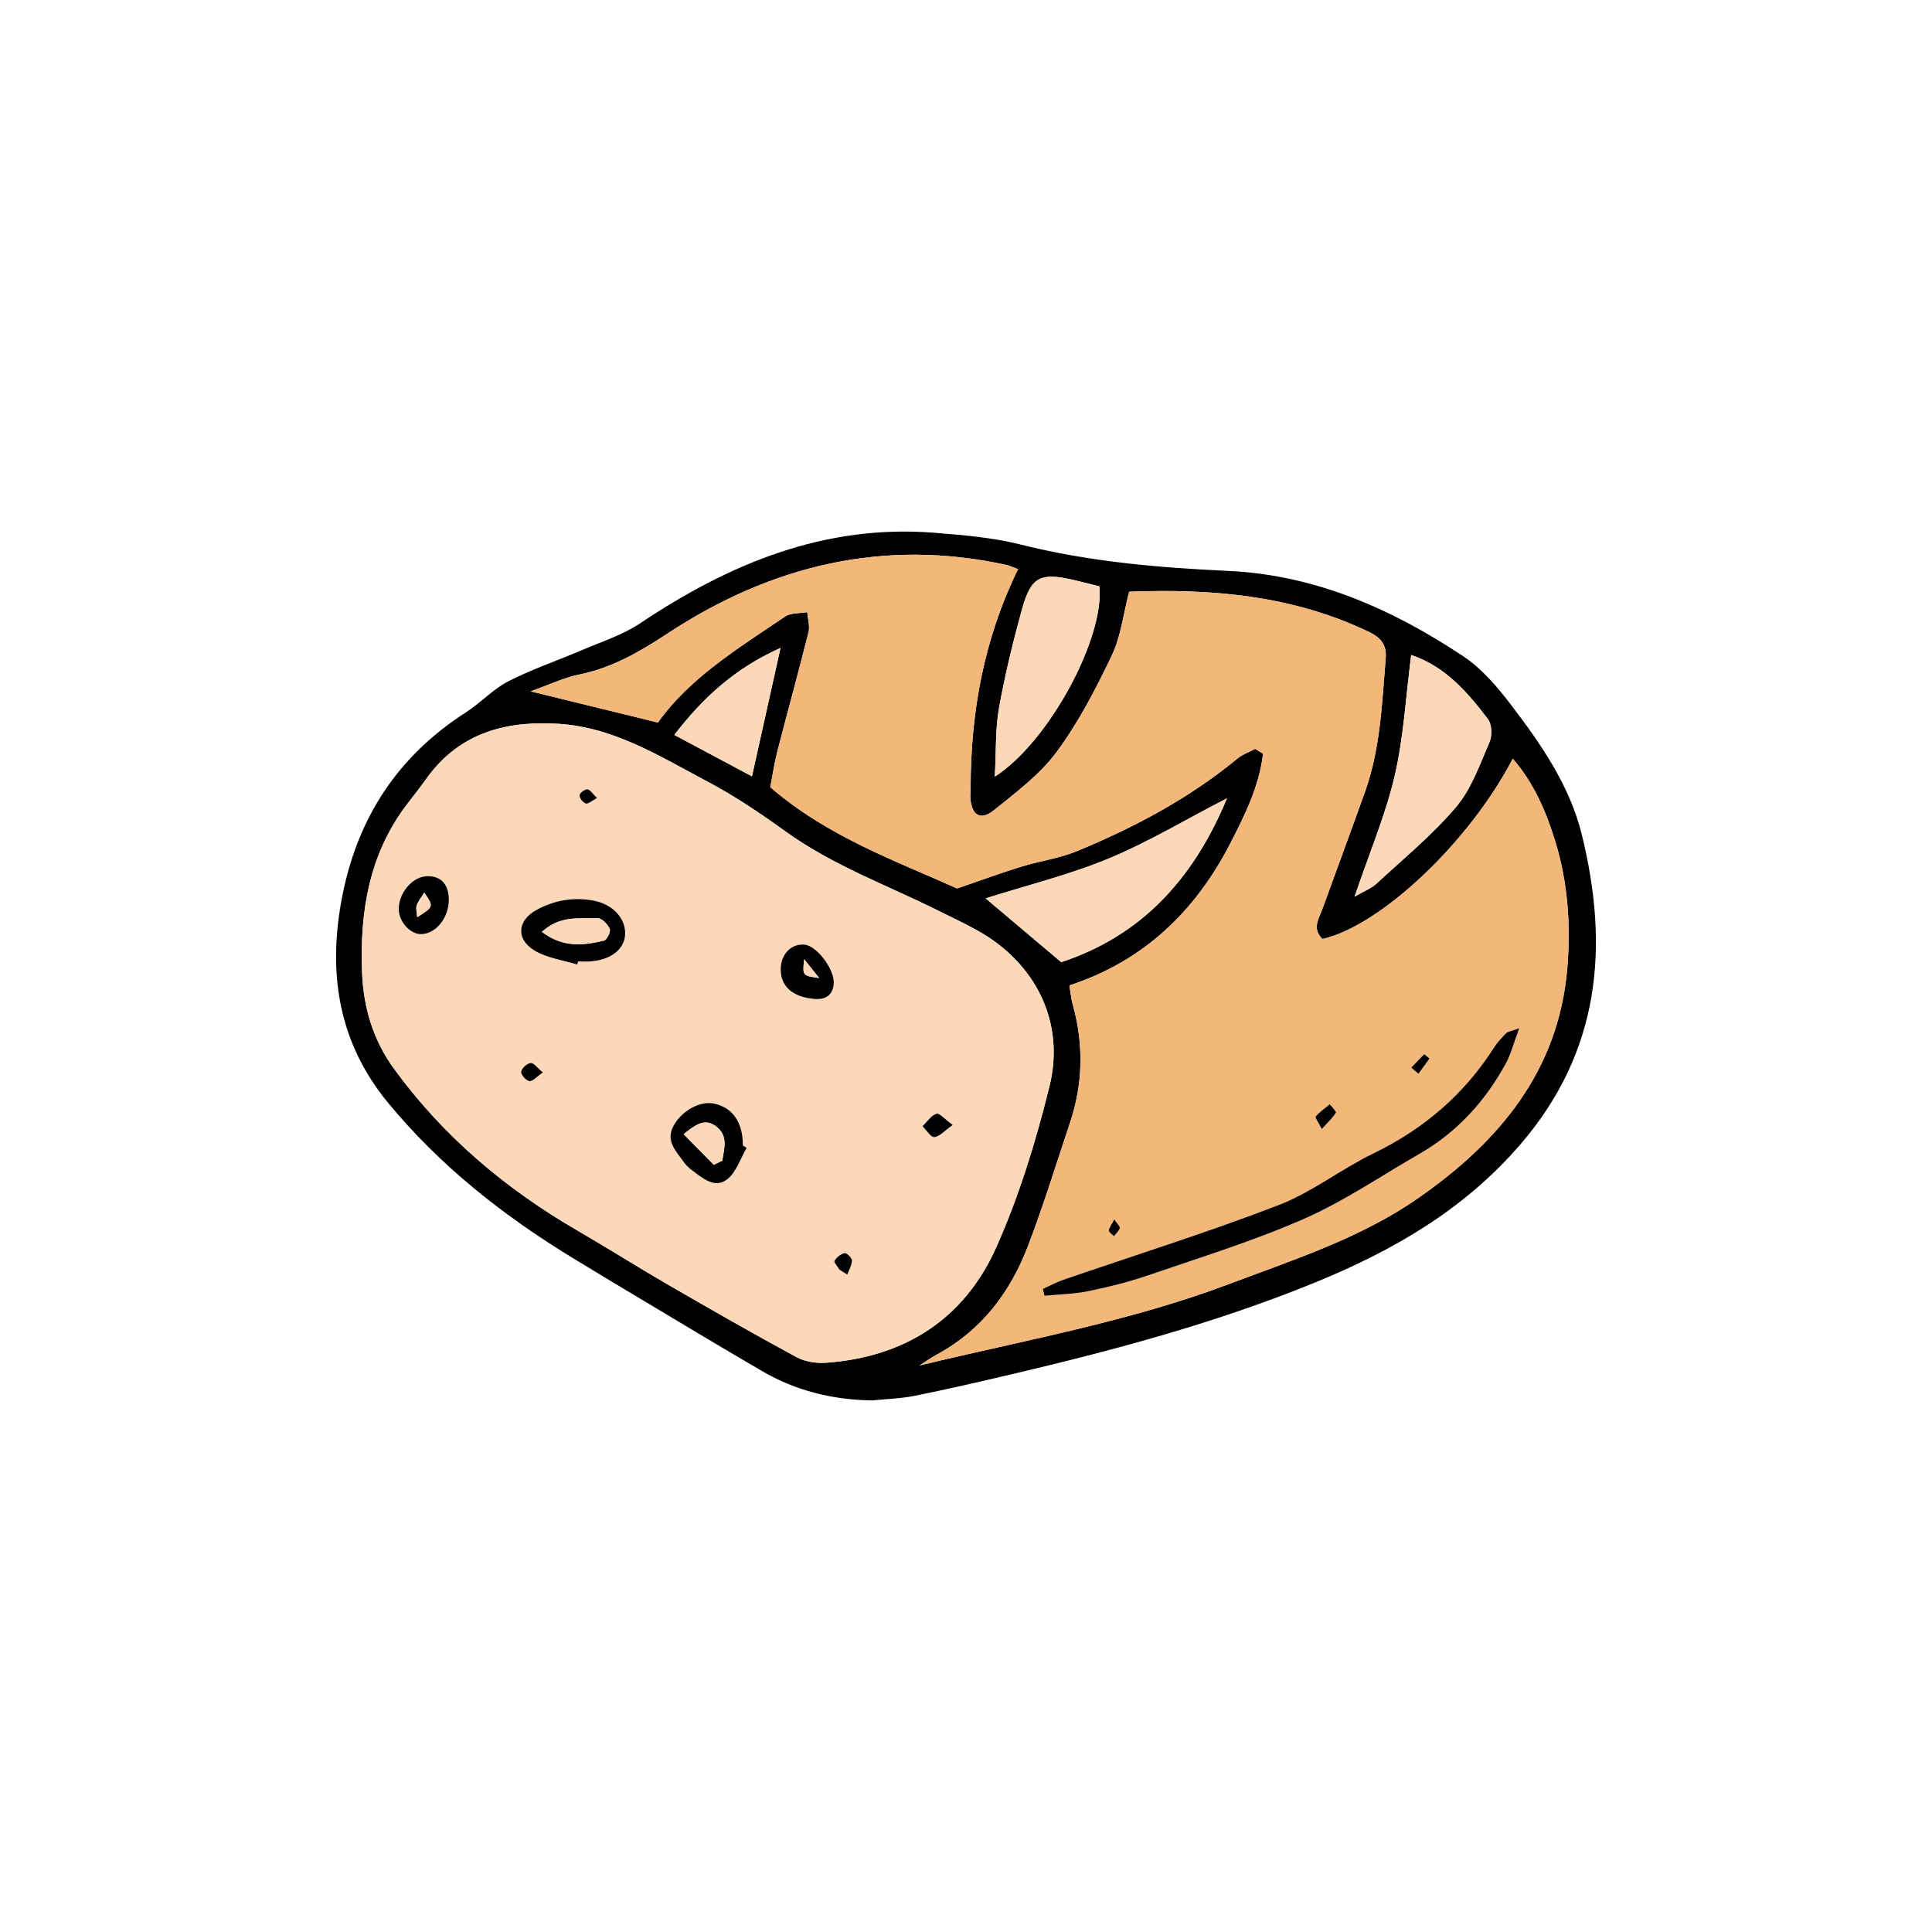 <?xml version="1.0" encoding="utf-8"?>
<!-- Generator: Adobe Illustrator 16.0.0, SVG Export Plug-In . SVG Version: 6.00 Build 0)  -->
<!DOCTYPE svg PUBLIC "-//W3C//DTD SVG 1.1//EN" "http://www.w3.org/Graphics/SVG/1.1/DTD/svg11.dtd">
<svg version="1.1" id="Layer_1" xmlns="http://www.w3.org/2000/svg" xmlns:xlink="http://www.w3.org/1999/xlink" x="0px" y="0px"
	 width="350px" height="350px" viewBox="0 0 350 350" enable-background="new 0 0 350 350" xml:space="preserve">
<g>
	<path fill-rule="evenodd" clip-rule="evenodd" d="M157.932,253.7c-7.081-0.116-13.726-1.736-19.825-5.287
		c-7.57-4.404-15.066-8.933-22.59-13.422c-4-2.39-7.999-4.792-11.978-7.224c-12.502-7.641-23.885-16.634-33.245-27.996
		c-9.103-11.051-10.967-23.724-8.286-37.435c2.795-14.283,10.128-25.423,22.427-33.305c2.659-1.702,4.87-4.176,7.644-5.599
		c4.278-2.192,8.88-3.739,13.311-5.643c3.57-1.534,7.387-2.738,10.571-4.868c16.209-10.835,33.481-18.017,53.445-16.394
		c5.182,0.42,10.449,0.853,15.464,2.114c12.391,3.116,24.945,4.201,37.663,4.787c15.691,0.723,29.697,6.896,42.591,15.493
		c3.337,2.228,6.131,5.509,8.597,8.745c5.444,7.136,10.625,14.609,12.811,23.43c5.042,20.374,3.387,39.402-11.097,56.22
		c-10.22,11.864-23.055,19.24-37.211,25.025c-17.851,7.293-36.385,12.26-55.099,16.652c-5.792,1.361-11.595,2.705-17.43,3.874
		C163.155,253.381,160.521,253.437,157.932,253.7z M227.371,135.662c0.481,0.289,0.96,0.574,1.444,0.862
		c-0.674,5.851-3.311,11.183-5.958,16.316c-6.285,12.183-15.589,21.243-29.12,25.677c0.208,1.246,0.294,2.341,0.582,3.379
		c2.018,7.217,1.903,14.381-0.475,21.49c-2.485,7.432-4.788,14.936-7.578,22.251c-3.207,8.412-8.407,15.351-16.536,19.747
		c-1.089,0.589-2.101,1.319-3.151,1.982c18.891-4.571,38.012-7.922,56.196-14.798c11.689-4.418,23.663-8.256,34.056-15.464
		c14.677-10.184,25.521-23.035,27.096-41.693c0.656-7.807,0.119-15.627-2.241-23.199c-1.659-5.334-3.846-10.407-7.63-14.77
		c-7.843,15.078-23.849,30.221-34.456,32.668c-2.008-1.863-0.647-3.746,0.023-5.601c2.542-7.018,5.14-14.013,7.651-21.04
		c2.801-7.839,3.096-16.08,3.76-24.257c0.191-2.363-0.86-3.687-3.014-4.722c-13.854-6.658-28.553-7.881-43.466-7.297
		c-1.058,4.065-1.496,8.103-3.147,11.564c-2.882,6.046-6.016,12.102-9.981,17.459c-3.037,4.106-7.359,7.336-11.402,10.587
		c-2.43,1.954-4.048,0.871-4.241-2.359c-0.033-0.556,0.052-1.118,0.052-1.68c0.018-13.743,2.392-26.99,8.6-39.669
		c-0.867-0.31-1.509-0.62-2.185-0.767c-22.25-4.854-42.585,0.135-61.291,12.421c-5.065,3.328-10.071,6.255-16.071,7.462
		c-2.734,0.55-5.322,1.812-8.758,3.031c8.248,2.021,15.381,3.768,23.058,5.65c5.756-8.103,14.57-13.462,23.045-19.207
		c1.038-0.703,2.656-0.548,4.006-0.79c0.096,1.216,0.511,2.512,0.229,3.635c-1.804,7.234-3.799,14.42-5.657,21.642
		c-0.549,2.134-0.857,4.331-1.267,6.439c10.521,9.068,23.033,13.45,33.846,18.341c4.63-1.587,8.092-2.864,11.61-3.946
		c3.374-1.036,6.963-1.512,10.196-2.854c10.371-4.303,20.249-9.531,28.973-16.736C225.093,136.658,226.297,136.24,227.371,135.662z
		 M100.088,131.079c-9.268-0.397-17.261,2.122-22.909,10.077c-1.083,1.521-2.244,2.985-3.379,4.464
		c-6.977,9.093-8.649,19.675-8.199,30.686c0.254,6.206,1.987,12.105,5.764,17.289c8.938,12.276,20.254,21.805,33.329,29.379
		c5.472,3.172,10.816,6.563,16.29,9.73c7.733,4.474,15.487,8.92,23.343,13.168c1.543,0.834,3.629,1.128,5.413,0.996
		c14.211-1.052,24.956-7.956,30.722-20.863c4.16-9.316,7.199-19.253,9.654-29.18c2.894-11.697-2.531-22.402-13.056-28.262
		c-2.278-1.27-4.65-2.375-6.986-3.541c-9.332-4.658-19.215-8.217-27.782-14.405c-4.533-3.27-9.208-6.43-14.142-9.032
		C119.295,136.91,110.682,131.378,100.088,131.079z M245.391,162.447c2.035-1.178,3.109-1.57,3.887-2.29
		c4.915-4.565,10.177-8.857,14.488-13.943c2.788-3.289,4.311-7.713,6.075-11.769c0.508-1.166,0.435-3.229-0.29-4.178
		c-3.684-4.807-7.604-9.467-13.9-11.619c-0.975,7.551-1.355,14.851-2.979,21.859C251.045,147.517,248.179,154.239,245.391,162.447z
		 M222.278,144.617c-7.679,3.966-14.376,8.003-21.516,10.952c-7.163,2.958-14.776,4.828-22.199,7.176
		c4.721,3.987,9.063,7.655,13.684,11.558C206.653,169.554,216.148,159.402,222.278,144.617z M180.218,140.7
		c9.867-6.335,19.916-25.248,18.938-34.475c-1.516-0.378-3.105-0.798-4.712-1.169c-5.982-1.383-7.658-0.584-9.295,5.31
		c-1.636,5.898-3.089,11.872-4.167,17.893C180.309,132.001,180.477,135.895,180.218,140.7z M141.399,117.378
		c-8.5,3.816-14.161,9.191-19.243,15.758c4.999,2.669,9.475,5.057,14.066,7.508C137.989,132.713,139.597,125.482,141.399,117.378z"
		/>
	<path fill-rule="evenodd" clip-rule="evenodd" fill="#F4B77A" d="M227.371,135.662c-1.074,0.579-2.278,0.996-3.201,1.757
		c-8.724,7.205-18.602,12.434-28.973,16.736c-3.233,1.342-6.822,1.818-10.196,2.854c-3.518,1.082-6.979,2.359-11.61,3.946
		c-10.813-4.891-23.326-9.273-33.846-18.341c0.41-2.109,0.718-4.305,1.267-6.439c1.858-7.221,3.853-14.407,5.657-21.642
		c0.282-1.124-0.134-2.419-0.229-3.635c-1.35,0.242-2.968,0.087-4.006,0.79c-8.475,5.745-17.289,11.104-23.045,19.207
		c-7.677-1.882-14.811-3.63-23.058-5.65c3.437-1.219,6.024-2.48,8.758-3.031c6-1.207,11.006-4.135,16.071-7.462
		c18.706-12.287,39.042-17.275,61.291-12.421c0.676,0.147,1.317,0.457,2.185,0.767c-6.208,12.679-8.582,25.926-8.6,39.669
		c0,0.562-0.085,1.124-0.052,1.68c0.193,3.229,1.811,4.313,4.241,2.359c4.043-3.25,8.365-6.48,11.402-10.587
		c3.966-5.358,7.1-11.414,9.981-17.459c1.651-3.461,2.09-7.499,3.147-11.564c14.913-0.584,29.611,0.64,43.466,7.297
		c2.153,1.035,3.205,2.359,3.014,4.722c-0.664,8.178-0.959,16.418-3.76,24.257c-2.512,7.026-5.109,14.022-7.651,21.04
		c-0.671,1.855-2.031,3.738-0.023,5.601c10.607-2.447,26.613-17.59,34.456-32.668c3.784,4.363,5.971,9.436,7.63,14.77
		c2.36,7.571,2.897,15.392,2.241,23.199c-1.575,18.658-12.419,31.509-27.096,41.693c-10.393,7.208-22.366,11.046-34.056,15.464
		c-18.184,6.876-37.305,10.227-56.196,14.798c1.05-0.663,2.062-1.394,3.151-1.982c8.129-4.396,13.329-11.335,16.536-19.747
		c2.79-7.315,5.093-14.819,7.578-22.251c2.378-7.109,2.492-14.273,0.475-21.49c-0.288-1.038-0.374-2.133-0.582-3.379
		c13.531-4.434,22.835-13.495,29.12-25.677c2.647-5.133,5.284-10.465,5.958-16.316C228.331,136.236,227.853,135.95,227.371,135.662z
		 M275.232,186.265c-1.7,0.624-2.137,0.653-2.36,0.89c-0.771,0.804-1.573,1.61-2.164,2.543
		c-5.445,8.561-12.798,14.846-21.943,19.276c-5.853,2.835-11.123,7.023-17.14,9.342c-12.828,4.94-25.979,9.047-38.984,13.528
		c-1.277,0.439-2.478,1.097-3.711,1.652c0.099,0.417,0.196,0.831,0.294,1.248c2.646-0.262,5.337-0.31,7.929-0.839
		c3.642-0.746,7.279-1.64,10.79-2.846c9.487-3.261,19.121-6.226,28.283-10.25c7.289-3.201,13.978-7.785,20.918-11.775
		c6.812-3.912,11.896-9.513,15.635-16.342C273.712,190.989,274.191,189.035,275.232,186.265z M239.455,204.53
		c1.133-1.255,1.979-2.026,2.557-2.963c0.123-0.202-0.709-0.996-1.104-1.516c-0.875,0.718-1.832,1.362-2.559,2.207
		C238.191,202.443,238.854,203.333,239.455,204.53z M255.661,193.405c0.433,0.372,0.871,0.743,1.307,1.112
		c0.666-0.914,1.333-1.83,1.997-2.746c-0.313-0.265-0.629-0.528-0.945-0.797C257.232,191.785,256.445,192.595,255.661,193.405z
		 M201.871,220.912c-0.482,0.909-0.933,1.431-0.99,1.992c-0.031,0.313,0.593,0.69,0.921,1.039c0.376-0.479,0.89-0.917,1.059-1.46
		C202.947,222.206,202.416,221.732,201.871,220.912z"/>
	<path fill-rule="evenodd" clip-rule="evenodd" fill="#FCD8B9" d="M100.088,131.079c10.594,0.299,19.208,5.831,28.062,10.507
		c4.933,2.602,9.608,5.763,14.142,9.032c8.567,6.188,18.45,9.747,27.782,14.405c2.336,1.165,4.708,2.271,6.986,3.541
		c10.524,5.86,15.949,16.564,13.056,28.262c-2.455,9.927-5.494,19.863-9.654,29.18c-5.766,12.907-16.511,19.812-30.722,20.863
		c-1.783,0.132-3.869-0.162-5.413-0.996c-7.856-4.248-15.61-8.694-23.343-13.168c-5.473-3.167-10.818-6.559-16.29-9.73
		c-13.074-7.574-24.391-17.103-33.329-29.379c-3.777-5.184-5.51-11.083-5.764-17.289c-0.45-11.01,1.222-21.593,8.199-30.686
		c1.135-1.479,2.296-2.943,3.379-4.464C82.827,133.201,90.82,130.682,100.088,131.079z M104.563,174.733
		c0.057-0.187,0.115-0.371,0.172-0.557c0.746,0,1.495,0.047,2.235-0.008c3.784-0.281,6.259-2.29,6.283-5.067
		c0.03-2.802-2.282-5.288-5.69-5.94c-3.608-0.691-7.076-0.087-10.295,1.638c-3.539,1.897-3.895,5.3-0.45,7.392
		C99.082,173.566,101.961,173.921,104.563,174.733z M135.271,207.939c-0.226-0.136-0.454-0.268-0.679-0.403
		c-0.035-0.557-0.037-1.116-0.113-1.665c-0.439-3.245-2.171-5.273-5.037-5.931c-2.548-0.586-5.847,1.208-7.373,3.912
		c-1.542,2.73,0.282,4.553,1.668,6.487c0.428,0.596,0.949,1.169,1.539,1.597c1.941,1.412,4.138,3.487,6.436,1.731
		C133.383,212.396,134.117,209.893,135.271,207.939z M147.763,180.984c1.216,0.064,3.056-0.254,3.273-2.713
		c0.229-2.634-3.058-6.926-5.284-7.14c-2.284-0.221-4.149,1.558-4.304,4.106C141.25,178.488,143.377,180.686,147.763,180.984z
		 M81.307,162.842c-0.057-2.77-1.566-4.266-4.125-4.096c-2.55,0.168-4.938,3.037-4.943,5.936c-0.005,2.278,2.079,4.601,4.083,4.545
		C79.046,169.153,81.38,166.167,81.307,162.842z M172.592,203.803c-1.412-1.025-2.413-2.218-2.953-2.039
		c-0.982,0.325-1.691,1.472-2.514,2.275c0.718,0.702,1.502,2.026,2.136,1.957C170.245,205.892,171.128,204.835,172.592,203.803z
		 M98.341,194.279c-0.987-0.81-1.649-1.765-2.209-1.705c-0.657,0.066-1.632,0.956-1.714,1.587c-0.069,0.53,0.9,1.629,1.493,1.691
		C96.526,195.918,97.244,195.042,98.341,194.279z M152.08,230.012c0.473,0.297,0.944,0.595,1.415,0.892
		c0.306-0.857,0.831-1.711,0.837-2.569c0.003-0.469-0.968-1.402-1.321-1.324c-0.704,0.156-1.444,0.767-1.839,1.397
		C151.018,228.655,151.753,229.461,152.08,230.012z M108.163,144.572c-0.822-0.785-1.271-1.555-1.752-1.578
		c-0.489-0.021-1.408,0.678-1.42,1.087c-0.019,0.508,0.612,1.316,1.125,1.481C106.536,145.695,107.197,145.074,108.163,144.572z"/>
	<path fill-rule="evenodd" clip-rule="evenodd" fill="#FCD8B9" d="M245.391,162.447c2.788-8.208,5.654-14.93,7.281-21.939
		c1.623-7.009,2.004-14.308,2.979-21.859c6.296,2.152,10.217,6.812,13.9,11.619c0.725,0.949,0.798,3.013,0.29,4.178
		c-1.765,4.056-3.287,8.48-6.075,11.769c-4.312,5.085-9.573,9.378-14.488,13.943C248.5,160.876,247.426,161.269,245.391,162.447z"/>
	<path fill-rule="evenodd" clip-rule="evenodd" fill="#FCD8B9" d="M222.278,144.617c-6.13,14.785-15.625,24.937-30.031,29.686
		c-4.621-3.903-8.963-7.571-13.684-11.558c7.423-2.348,15.036-4.219,22.199-7.176C207.902,152.621,214.6,148.583,222.278,144.617z"
		/>
	<path fill-rule="evenodd" clip-rule="evenodd" fill="#FCD8B9" d="M180.218,140.7c0.259-4.806,0.091-8.699,0.765-12.44
		c1.078-6.021,2.531-11.995,4.167-17.893c1.637-5.894,3.313-6.693,9.295-5.31c1.606,0.371,3.196,0.791,4.712,1.169
		C200.134,115.453,190.085,134.365,180.218,140.7z"/>
	<path fill-rule="evenodd" clip-rule="evenodd" fill="#FCD8B9" d="M141.399,117.378c-1.803,8.104-3.41,15.334-5.176,23.266
		c-4.592-2.451-9.068-4.839-14.066-7.508C127.239,126.569,132.9,121.194,141.399,117.378z"/>
	<path fill-rule="evenodd" clip-rule="evenodd" d="M275.232,186.265c-1.041,2.771-1.521,4.725-2.454,6.428
		c-3.739,6.829-8.823,12.43-15.635,16.342c-6.94,3.99-13.629,8.574-20.918,11.775c-9.162,4.024-18.796,6.989-28.283,10.25
		c-3.511,1.206-7.148,2.1-10.79,2.846c-2.592,0.529-5.282,0.577-7.929,0.839c-0.098-0.417-0.195-0.831-0.294-1.248
		c1.233-0.556,2.434-1.213,3.711-1.652c13.006-4.481,26.156-8.588,38.984-13.528c6.017-2.318,11.287-6.507,17.14-9.342
		c9.146-4.431,16.498-10.716,21.943-19.276c0.591-0.933,1.394-1.739,2.164-2.543C273.096,186.918,273.532,186.889,275.232,186.265z"
		/>
	<path fill-rule="evenodd" clip-rule="evenodd" d="M239.455,204.53c-0.602-1.197-1.264-2.087-1.105-2.271
		c0.727-0.845,1.684-1.489,2.559-2.207c0.395,0.52,1.227,1.313,1.104,1.516C241.435,202.504,240.588,203.275,239.455,204.53z"/>
	<path fill-rule="evenodd" clip-rule="evenodd" d="M255.661,193.405c0.784-0.811,1.571-1.62,2.358-2.431
		c0.316,0.269,0.633,0.532,0.945,0.797c-0.664,0.916-1.331,1.832-1.997,2.746C256.532,194.148,256.094,193.777,255.661,193.405z"/>
	<path fill-rule="evenodd" clip-rule="evenodd" d="M201.871,220.912c0.545,0.82,1.076,1.294,0.989,1.571
		c-0.169,0.543-0.683,0.98-1.059,1.46c-0.328-0.349-0.952-0.727-0.921-1.039C200.938,222.343,201.389,221.821,201.871,220.912z"/>
	<path fill-rule="evenodd" clip-rule="evenodd" d="M104.563,174.733c-2.602-0.812-5.482-1.167-7.745-2.542
		c-3.445-2.092-3.089-5.495,0.45-7.392c3.219-1.725,6.687-2.329,10.295-1.638c3.408,0.652,5.72,3.138,5.69,5.94
		c-0.024,2.777-2.5,4.786-6.283,5.067c-0.741,0.055-1.49,0.008-2.235,0.008C104.678,174.362,104.621,174.546,104.563,174.733z
		 M98.176,168.809c3.784,2.913,7.528,2.476,11.246,1.586c0.527-0.126,1.26-1.651,1.04-2.132c-0.386-0.837-1.467-1.951-2.213-1.92
		C105.038,166.48,101.565,165.732,98.176,168.809z"/>
	<path fill-rule="evenodd" clip-rule="evenodd" d="M135.271,207.939c-1.154,1.953-1.887,4.456-3.56,5.729
		c-2.298,1.756-4.495-0.319-6.436-1.731c-0.589-0.428-1.111-1.001-1.539-1.597c-1.387-1.935-3.21-3.757-1.668-6.487
		c1.526-2.704,4.825-4.498,7.373-3.912c2.866,0.657,4.598,2.686,5.037,5.931c0.077,0.549,0.078,1.108,0.113,1.665
		C134.817,207.672,135.045,207.804,135.271,207.939z M129.306,211.011c0.511-0.247,1.023-0.492,1.538-0.739
		c0.323-2.18,1.187-4.55-1.217-6.286c-1.995-1.445-3.657-0.218-5.781,1.476C125.871,207.521,127.586,209.266,129.306,211.011z"/>
	<path fill-rule="evenodd" clip-rule="evenodd" d="M147.763,180.984c-4.385-0.299-6.513-2.496-6.315-5.747
		c0.155-2.549,2.02-4.327,4.304-4.106c2.227,0.214,5.514,4.506,5.284,7.14C150.818,180.73,148.979,181.049,147.763,180.984z
		 M148.4,177.175c-0.78-0.98-1.566-1.961-2.713-3.399C145.364,176.756,145.364,176.756,148.4,177.175z"/>
	<path fill-rule="evenodd" clip-rule="evenodd" d="M81.307,162.842c0.073,3.325-2.261,6.311-4.985,6.385
		c-2.004,0.056-4.088-2.267-4.083-4.545c0.005-2.898,2.393-5.767,4.943-5.936C79.741,158.576,81.25,160.073,81.307,162.842z
		 M75.583,166.163c3.009-1.92,3.009-1.92,1.274-4.46c-0.509,0.841-1.099,1.536-1.368,2.337
		C75.295,164.618,75.53,165.337,75.583,166.163z"/>
	<path fill-rule="evenodd" clip-rule="evenodd" d="M172.592,203.803c-1.464,1.032-2.347,2.089-3.331,2.193
		c-0.634,0.069-1.418-1.255-2.136-1.957c0.822-0.804,1.532-1.95,2.514-2.275C170.179,201.585,171.18,202.777,172.592,203.803z"/>
	<path fill-rule="evenodd" clip-rule="evenodd" d="M98.341,194.279c-1.097,0.763-1.814,1.639-2.43,1.573
		c-0.593-0.063-1.563-1.161-1.493-1.691c0.082-0.631,1.057-1.521,1.714-1.587C96.691,192.515,97.354,193.47,98.341,194.279z"/>
	<path fill-rule="evenodd" clip-rule="evenodd" d="M152.08,230.012c-0.327-0.551-1.062-1.356-0.907-1.604
		c0.395-0.631,1.135-1.241,1.839-1.397c0.353-0.078,1.324,0.855,1.321,1.324c-0.007,0.858-0.532,1.712-0.837,2.569
		C153.024,230.606,152.553,230.309,152.08,230.012z"/>
	<path fill-rule="evenodd" clip-rule="evenodd" d="M108.163,144.572c-0.966,0.502-1.627,1.123-2.047,0.99
		c-0.513-0.165-1.144-0.973-1.125-1.481c0.012-0.409,0.932-1.109,1.42-1.087C106.893,143.017,107.341,143.787,108.163,144.572z"/>
	<path fill-rule="evenodd" clip-rule="evenodd" fill="#FCD8B9" d="M98.176,168.809c3.389-3.077,6.862-2.329,10.072-2.466
		c0.746-0.031,1.827,1.083,2.213,1.92c0.221,0.481-0.513,2.006-1.04,2.132C105.704,171.285,101.959,171.722,98.176,168.809z"/>
	<path fill-rule="evenodd" clip-rule="evenodd" fill="#FCD8B9" d="M129.306,211.011c-1.719-1.745-3.435-3.49-5.459-5.55
		c2.124-1.693,3.786-2.921,5.781-1.476c2.404,1.736,1.54,4.106,1.217,6.286C130.329,210.519,129.816,210.764,129.306,211.011z"/>
	<path fill-rule="evenodd" clip-rule="evenodd" fill="#FCD8B9" d="M148.4,177.175c-3.037-0.419-3.037-0.419-2.713-3.399
		C146.834,175.213,147.62,176.194,148.4,177.175z"/>
	<path fill-rule="evenodd" clip-rule="evenodd" fill="#FCD8B9" d="M75.583,166.163c-0.054-0.826-0.288-1.545-0.094-2.123
		c0.27-0.802,0.859-1.497,1.368-2.337C78.592,164.243,78.592,164.243,75.583,166.163z"/>
</g>
</svg>

